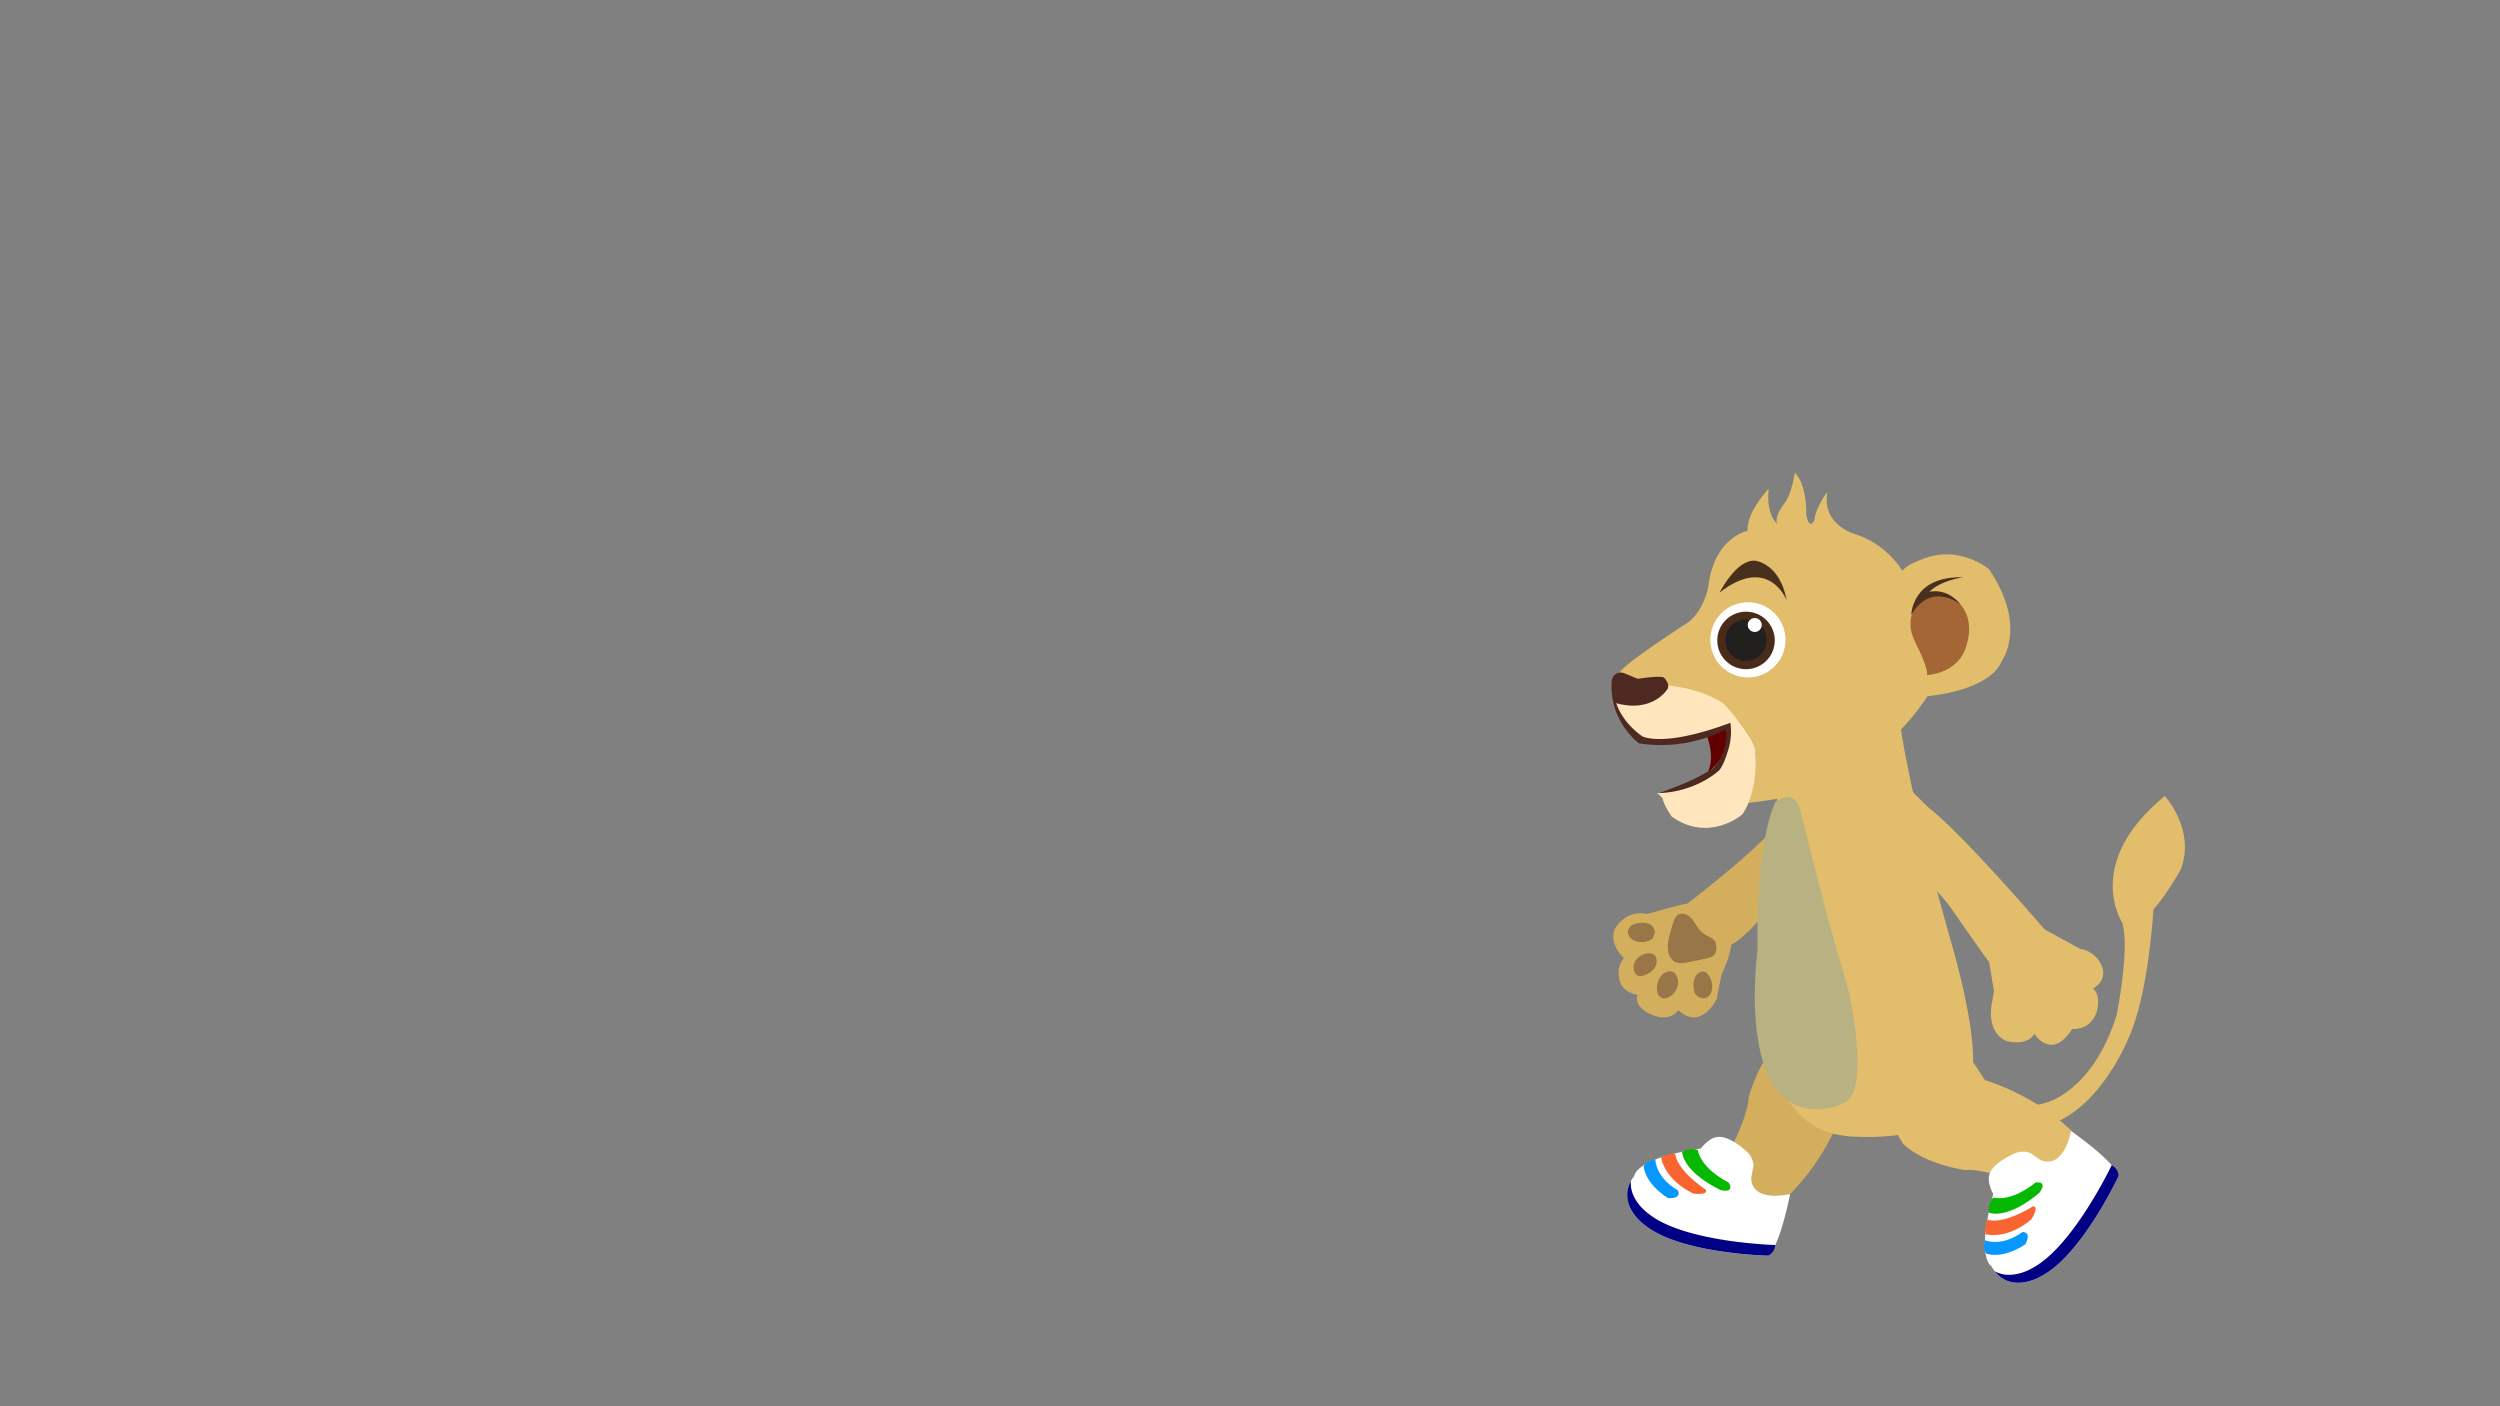 <svg id="Layer_9" data-name="Layer 9" xmlns="http://www.w3.org/2000/svg" viewBox="0 0 1920 1080">
  <rect x="0" y="0" width="1920" height="1080" fill="#808080" stroke="none"/>
  <defs>
    <style>
      .cls-1 {
        fill: #d3af5d;
      }

      .cls-2 {
        fill: #987647;
      }

      .cls-3 {
        fill: #fff;
      }

      .cls-4 {
        fill: #010084;
      }

      .cls-5 {
        fill: #06b800;
      }

      .cls-6 {
        fill: #f86531;
      }

      .cls-7 {
        fill: #0798ff;
      }

      .cls-8 {
        fill: #e1bd6c;
      }

      .cls-9 {
        fill: #b8b182;
      }

      .cls-10 {
        fill: #620000;
      }

      .cls-11 {
        fill: #ffe6bc;
      }

      .cls-12 {
        fill: #4e2921;
      }

      .cls-13 {
        fill: #a56636;
      }

      .cls-14 {
        fill: #49301d;
      }

      .cls-15 {
        fill: #492b19;
      }

      .cls-16 {
        fill: #221f1f;
      }
    </style>
  </defs>
  <title>LittleLion-running_on_the_spot-10</title>
  <g>
    <g>
      <path class="cls-1" d="M1415.87,627.44s-69.43,92.15-86.18,97.91c0,0-1,10-7.5,22.81L1318.94,764l-.16,2.47s-11.58,25.85-29.85,9.35c0,0-6.29,10.31-21.83,2.83,0,0-12.64-5.28-9.4-14.58,0,0-10.55-1.31-13.32-9.63,0,0-4.36-10.21,2.8-18.62,0,0-11.61-10.23-7.2-21.85,0,0,7.6-15.78,25-12,0,0,27.43-7.87,30.86-8,0,0,66.18-50.14,73.65-68.18l23.64-24.09s4-7.12,24,3.72C1417.1,605.51,1427.18,612.69,1415.87,627.44Z"/>
      <g>
        <path class="cls-2" d="M1316.79,722.47a9.63,9.63,0,0,1,1.29,5.7,8.19,8.19,0,0,1-.93,4.42,7.5,7.5,0,0,1-4,2.76,39.94,39.94,0,0,1-5.17,1.31l-10.71,2.21c-3.75.77-7.89,1.49-11.22-.4s-4.91-6.05-5.14-9.93c-.29-4.95,1.1-9.84,2.48-14.61.65-2.26,1.3-4.52,2.11-6.73a9.68,9.68,0,0,1,2.74-4.43c2.87-2.26,7.28-.9,9.91,1.63s4.17,6,6.45,8.85a21.3,21.3,0,0,0,6.62,5.5C1313.21,719.8,1315.49,720.63,1316.79,722.47Z"/>
        <path class="cls-2" d="M1255.62,722.57c-2.87-1.18-5.51-3.77-5.38-6.87a6.66,6.66,0,0,1,3.25-5.15,13.37,13.37,0,0,1,6-1.78,13.59,13.59,0,0,1,7.36,1.06,6.86,6.86,0,0,1,4,5.94,9.82,9.82,0,0,1-1,3.6,5.07,5.07,0,0,1-.72,1.31,4.18,4.18,0,0,1-1.25,1A14,14,0,0,1,1255.62,722.57Z"/>
        <path class="cls-2" d="M1257.41,749a5.09,5.09,0,0,1-1.67-1.81,9.33,9.33,0,0,1,.62-9.83,12.83,12.83,0,0,1,8.73-5.11c2-.29,4.22-.12,5.63,1.3a5.24,5.24,0,0,1,1.16,1.88,9.23,9.23,0,0,1-1.49,8.47,15.5,15.5,0,0,1-7.25,5C1261.28,749.58,1259.1,750,1257.41,749Z"/>
        <path class="cls-2" d="M1288.56,751.94a11.73,11.73,0,0,1-1.46,8.56,12.91,12.91,0,0,1-6.79,5.85,6.25,6.25,0,0,1-3,.38,5.56,5.56,0,0,1-4-3.32,11,11,0,0,1-.74-5.32,15.32,15.32,0,0,1,2.73-8.16,9.56,9.56,0,0,1,7.4-4,4.68,4.68,0,0,1,2.29.5,5.34,5.34,0,0,1,1.66,1.55A11.28,11.28,0,0,1,1288.56,751.94Z"/>
        <path class="cls-2" d="M1314.89,759a10.07,10.07,0,0,1-2.08,5.52,6.06,6.06,0,0,1-5.25,2.31,8.72,8.72,0,0,1-4.44-2.34,4.86,4.86,0,0,1-2-3.29c-1.07-4.62-.72-10,2.65-13.33a5.62,5.62,0,0,1,3.84-1.81c1.9,0,3.52,1.41,4.63,3A14.75,14.75,0,0,1,1314.89,759Z"/>
      </g>
    </g>
    <g>
      <path class="cls-1" d="M1474.92,823.18s-11.44,17.77-65.3,43.24c0,0-16.18,38.5-50.16,64.17,0,0-28.78,9.52-46.89-18.7,0,0,29.51-46.69,30.39-69.1,0,0,7.42-29.08,25.18-44.34l48.58-22Z"/>
      <path class="cls-3" d="M1345,903.86l1.71-8.69a15.72,15.72,0,0,0-5.88-11.36c-12.78-11.4-20.12-10.65-20.12-10.65-6.45-.47-12.29,6.16-14.38,8.84-50.56,7.62-51.11,20.91-51.11,20.91-16,21.42,8.22,38.16,8.22,38.16,27.38,22,94.61,23.32,94.61,23.32,9.29-8.2,16.74-47.32,16.74-47.32C1342.23,923.41,1345,903.86,1345,903.86Z"/>
      <path class="cls-4" d="M1363.38,956.19s-69.85-1.94-97.23-24c0,0-15-10.34-13.6-25.17-10.33,19.41,10.85,34,10.85,34,27.38,22,94.61,23.32,94.61,23.32A9.94,9.94,0,0,0,1363.38,956.19Z"/>
      <path class="cls-5" d="M1304,883.24s.8,13,23.69,25c0,0,5.26,8.19-6.07,5.8,0,0-27.62-12.34-29.79-29.35C1291.84,884.69,1298.17,880.84,1304,883.24Z"/>
      <path class="cls-6" d="M1286.63,886s-.63,11,23.45,27.73c0,0,2.74,4.23-9.34,3,0,0-20.64-8.53-25.06-27.54C1275.68,889.18,1281.06,885.34,1286.63,886Z"/>
      <path class="cls-7" d="M1271.33,890.61s-.09,13.5,17.41,23.7c0,0,3.42,6.58-7.72,5.82,0,0-16.74-9.7-18.74-24.41C1262.28,895.72,1264.6,891.06,1271.33,890.61Z"/>
    </g>
    <path class="cls-8" d="M1467.44,791.09s53.9,72.12,104.15,55.68c0,0,35.81-8.37,54.13-67.67,0,0,10.43-53.11,4-70.78,0,0-29.94-45.61,32.84-97,0,0,24,26.21,12.22,56.59,0,0-12.07,21.33-20.93,30.32,0,0-3.58,65.7-19.42,99.68,0,0-26.79,66.78-75,68.32,0,0-34.19,13.47-104.52-59.45l-21.69-42.34Z"/>
    <path class="cls-8" d="M1373.78,551.89l-10.35,71.61-1.07,188.33s3.26,62,66.62,61.23c0,0,68.68,4.14,80.25-32.46,0,0,19.6-11.14-11-118s-38.64-164.37-38.64-164.37l-48.81-23Z"/>
    <path class="cls-9" d="M1363.36,615.94s13.89-11.51,19,5.65l21,82.29,16,55.67s17.68,75.17-2.11,86.93c0,0-27.07,15.7-49.8-6,0,0-27.46-21.75-17.63-111.8C1349.78,728.68,1347.63,652,1363.36,615.94Z"/>
    <g>
      <path class="cls-10" d="M1309.84,562.59s8.33,17.47,1.53,30.94l6.57-3.21s26.73-5.07,27.48-5.43S1340.1,549,1340.1,549s-25.7-4.67-26.37-4S1309.84,562.59,1309.84,562.59Z"/>
      <path class="cls-8" d="M1342.14,407.63s-25.79,5.08-30.2,43c0,0-3,17.88-15.64,27.5,0,0-50,32.08-52.34,38.47l-2.17,12.4s34.9-4.14,45.83-.76c0,0,29.73,6,35.6,13.18,0,0,25.46,23.42,25.33,38.7,0,0-.79,23.18-5.76,36.54,0,0,36.81-4.38,43.18-8.35,0,0,58.19-18,94.32-73.66,0,0,47.44-3.53,57.17-27.17,0,0,19.74-26.53-9.91-70.32,0,0-22.35-19.13-51-7.78,0,0-11.76,3.93-15.51,9a68.25,68.25,0,0,0-35.32-27.86s-27.25-6.8-22.18-32.94c0,0-9.09,11.72-10.14,22.06,0,0-3.9,8.39-6.26-4.77,0,0,1-22.34-8.79-31.79,0,0-1.64,13.3-7,22.4,0,0-9.09,10.38-6.46,16.76,0,0-8.71-6.5-6.53-26.87C1358.32,375.29,1341.22,393.26,1342.14,407.63Z"/>
      <path class="cls-11" d="M1271.25,525.87s30.11-.39,52.36,14.4c0,0,21,21.83,24.52,35.53,0,0,3,31.31-10.11,49.76,0,0-25.29,21.9-54,1.7,0,0-5.67-7.47-7.13-14,0,0-2.44-3.11-4.17-4,0,0,31.24-7.81,43-19.55,0,0,14.77-13.17,9.94-30.07,0,0-34.69,11.38-65.58,10,0,0-26.23-21.84-19.62-40l10-5.57Z"/>
      <path class="cls-12" d="M1257.83,521.33s17.74-2.85,20.28-.81c0,0,5.53,5.88,1.79,9.65,0,0-11.34,17.38-38.6,9.87,0,0,3.73,13.94,19.92,25.41,0,0,15.75,9.06,67.69-10.34a46.84,46.84,0,0,1-2.15,22.43s-3.56,12.36-7.57,15.06c0,0-17.24,15.78-45.92,16.56,0,0,27.58-8.62,42.51-19.38,0,0,12.13-12.33,9.83-29.87,0,0-28,17.07-66.84,11,0,0-23.48-17-20.93-48.37,0,0,1.42-7.58,9.12-5.69Z"/>
      <path class="cls-13" d="M1475.83,458.73s-12.56,11.94-7.26,28.72a97.28,97.28,0,0,0,5.47,12.2s7.37,15.74,5.81,18.82c0,0,25.84-.73,31-25.05,0,0,8.66-26.55-16.72-37.19C1494.16,456.23,1482.35,452.7,1475.83,458.73Z"/>
      <path class="cls-14" d="M1467.86,472.19s.39-30,40-28.85c0,0-17.23,2.22-26.17,11.22,0,0,13.11-3.85,24.15,9.77C1505.8,464.33,1483.46,445.87,1467.86,472.19Z"/>
      <path class="cls-14" d="M1320.64,455.09s13-25.82,27.38-24.46c0,0,18.87,1.81,24.15,30.38C1372.17,461,1358.43,425.62,1320.64,455.09Z"/>
      <circle class="cls-3" cx="1342.42" cy="491.4" r="28.87" transform="translate(45.71 1093.16) rotate(-45)"/>
      <circle class="cls-15" cx="1340.95" cy="491.85" r="22.08" transform="translate(607.61 1717.53) rotate(-79.25)"/>
      <circle class="cls-16" cx="1340.94" cy="491.59" r="15.96" transform="translate(-41.19 131.75) rotate(-5.54)"/>
      <circle class="cls-3" cx="1347.65" cy="480" r="5.37"/>
    </g>
    <g>
      <path class="cls-8" d="M1473.66,769.86s19,9.23,50.73,59.67c0,0,40.15,11.46,69.69,42.14,0,0,12.89,27.44-13,48.79,0,0-49.88-23.73-72.23-21.92,0,0-29.77-3.9-47-19.71l-27.59-45.61Z"/>
      <path class="cls-3" d="M1566.46,890.54l-7.25-5.08a15.68,15.68,0,0,0-12.77.79c-15.6,7.07-17.88,14.08-17.88,14.08-3,5.71.66,13.74,2.27,16.73-13.48,49.33-1.55,55.21-1.55,55.21,13.11,23.31,38.22,7.91,38.22,7.91,31.24-16.12,59.6-77.08,59.6-77.08-3.74-11.81-36.5-34.45-36.5-34.45C1583.24,900.94,1566.46,890.54,1566.46,890.54Z"/>
      <path class="cls-4" d="M1621.77,894.87s-30,63.09-61.27,79.21c0,0-15.51,9.51-28.52,2.26,13.57,17.29,35.52,3.84,35.52,3.84,31.24-16.12,59.6-77.08,59.6-77.08A10,10,0,0,0,1621.77,894.87Z"/>
      <path class="cls-5" d="M1531,919.65s12.19,4.52,32.45-11.55c0,0,9.61-1.49,2.85,7.9,0,0-22.46,20.26-38.89,15.36C1527.45,931.36,1526.48,924,1531,919.65Z"/>
      <path class="cls-6" d="M1526.52,936.65s9.76,5,34.84-10.22c0,0,5-.8-1,9.75,0,0-16.15,15.42-35.33,11.79C1525,948,1523.68,941.49,1526.52,936.65Z"/>
      <path class="cls-7" d="M1524.57,952.52s12.3,5.54,28.71-6.34c0,0,7.41-.46,2.2,9.42,0,0-15.64,11.38-29.9,7.26C1525.58,962.86,1522.26,958.86,1524.57,952.52Z"/>
    </g>
    <path class="cls-8" d="M1423.94,609.49l72.36,85s29,41.7,31.41,44.6l3.65,22.14-1.41,8.31s-5.7,22.53,11,30c0,0,15.56,4.36,21.51-5.52,0,0,13.06,21.25,29-3.8,0,0,14.12,1.63,18.9-13.33,0,0,3.61-12.13-2.91-17.65,0,0,13.36-6.82,5.16-20.63,0,0-5.37-8.67-14.78-9.76l-27.53-15s-62.78-73.35-89.62-94L1453,592.5s-10.75-10.09-24.55-5.84C1428.42,586.66,1413,590.68,1423.94,609.49Z"/>
  </g>
</svg>
